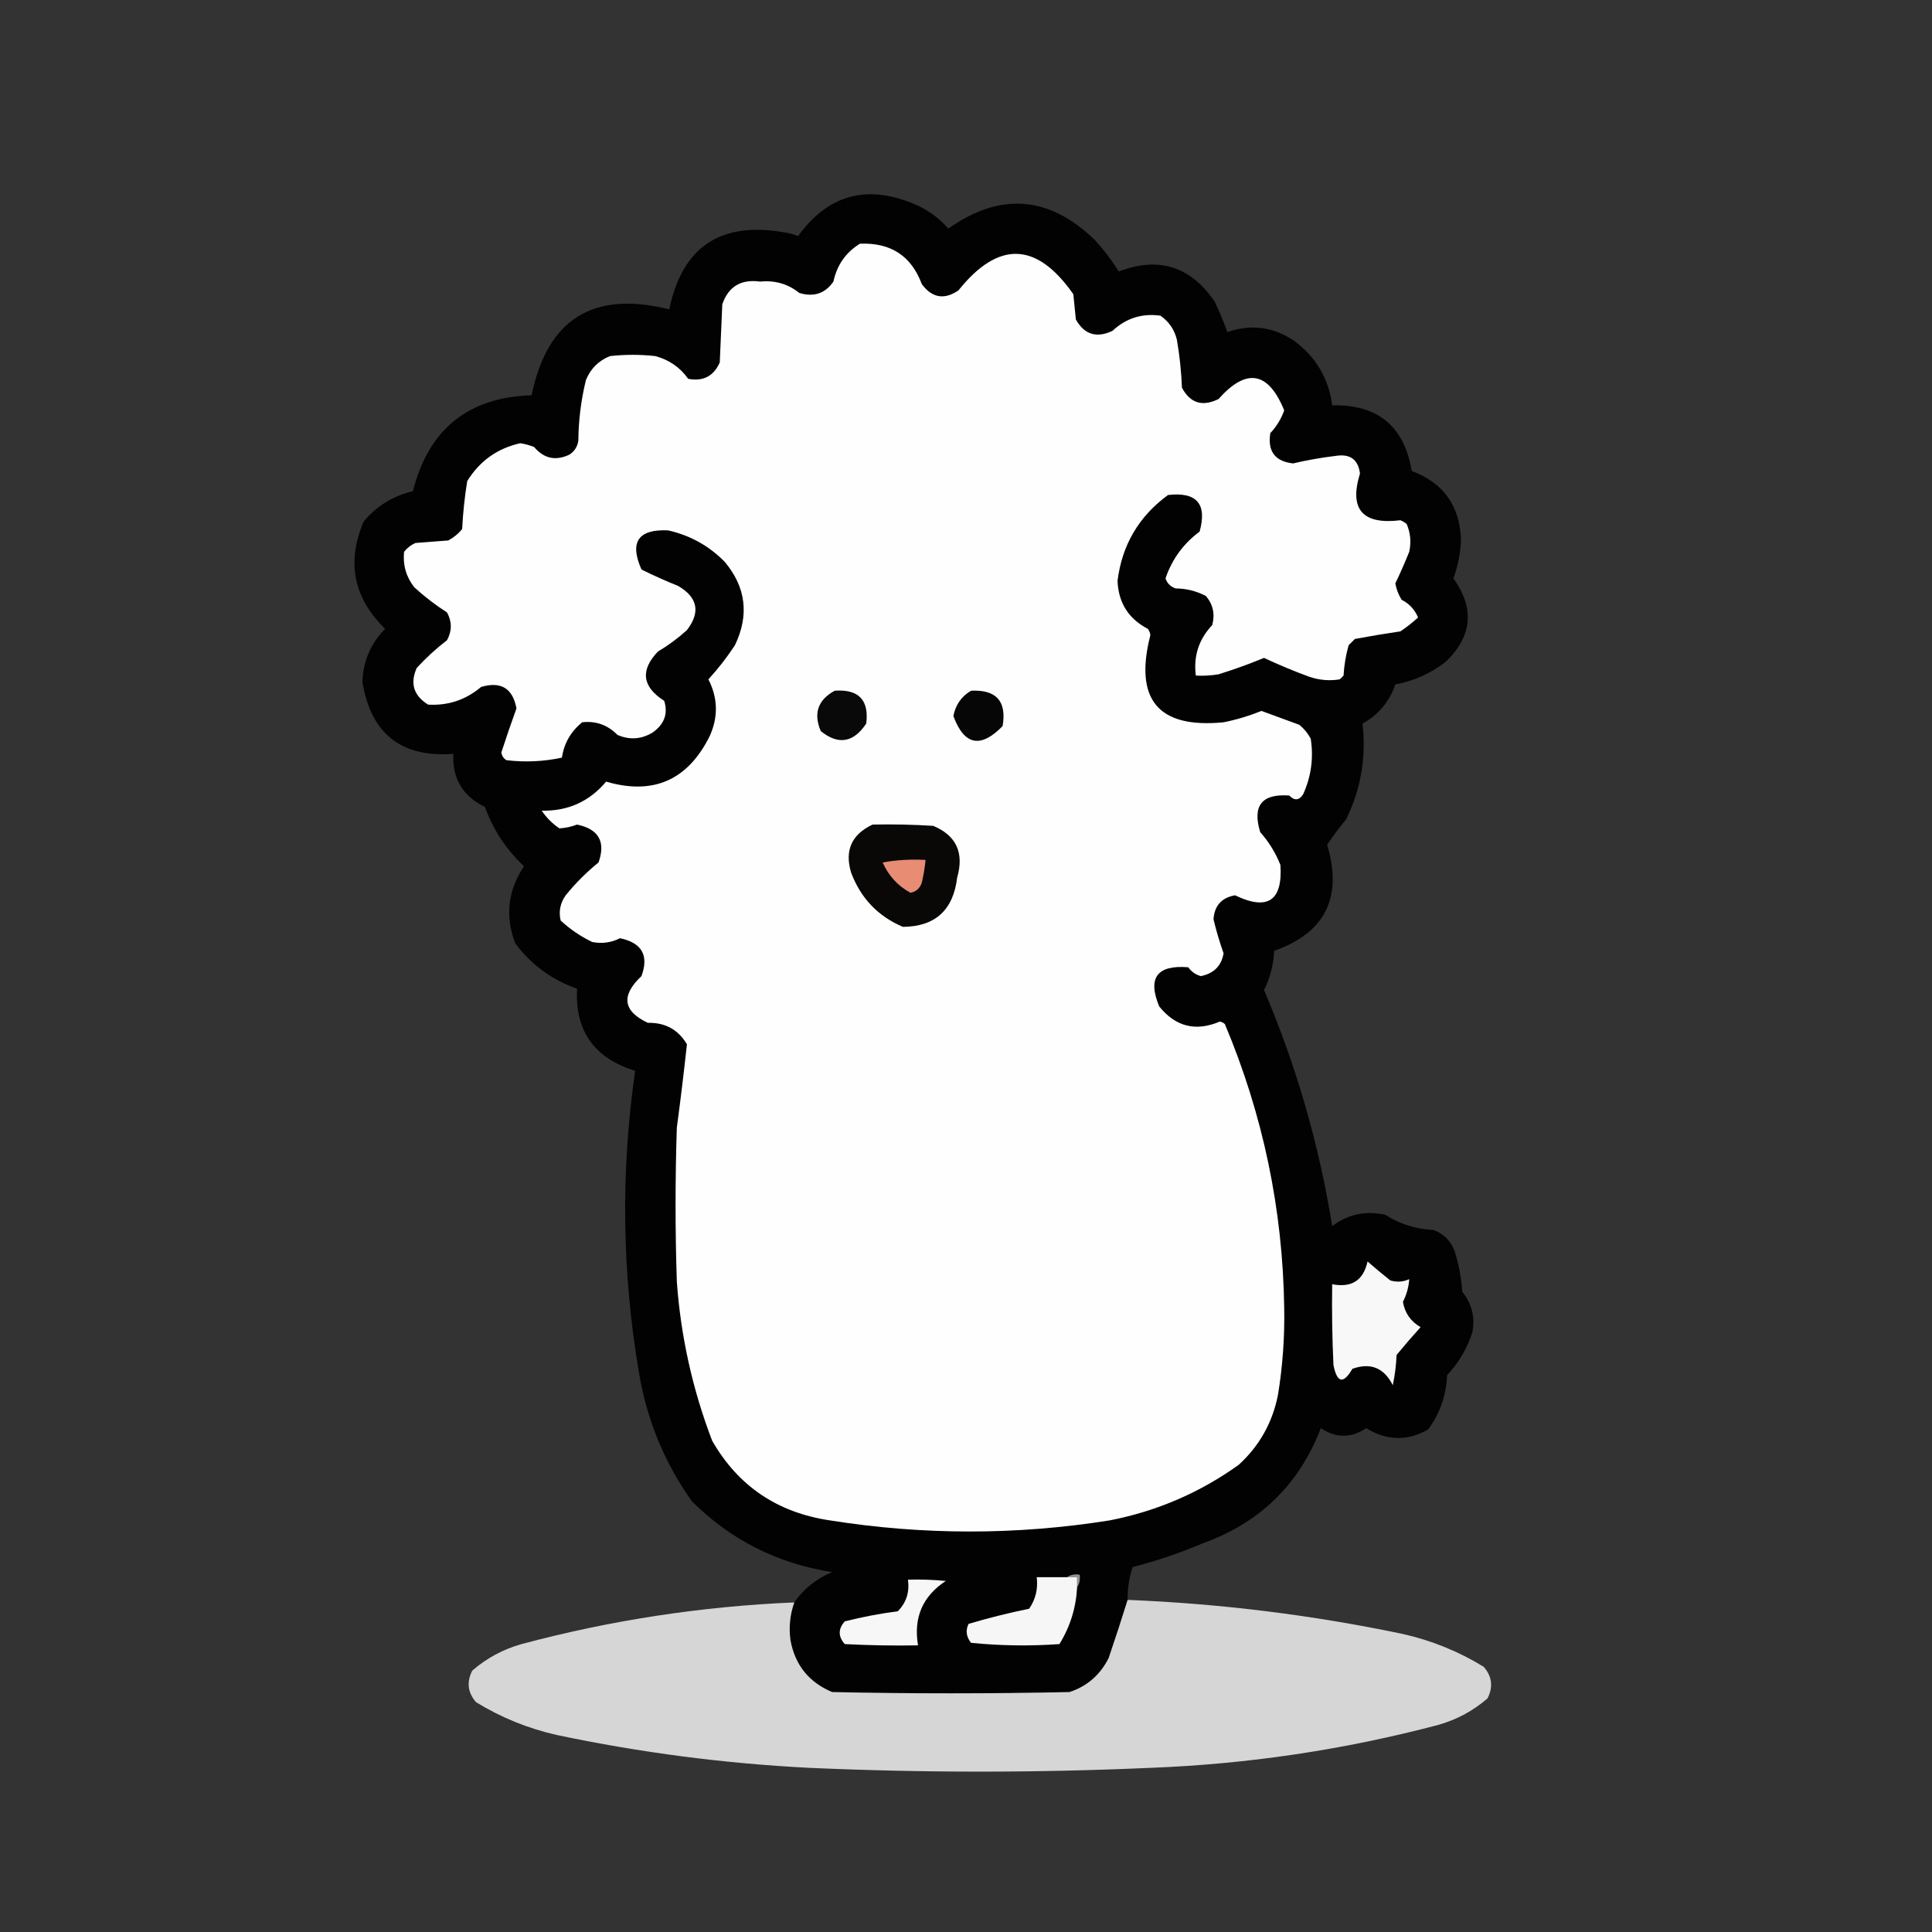 <?xml version="1.0" encoding="UTF-8"?>
<!DOCTYPE svg PUBLIC "-//W3C//DTD SVG 1.1//EN" "http://www.w3.org/Graphics/SVG/1.1/DTD/svg11.dtd">
<svg xmlns="http://www.w3.org/2000/svg" version="1.1" width="765px" height="765px" style="shape-rendering:geometricPrecision; text-rendering:geometricPrecision; image-rendering:optimizeQuality; fill-rule:evenodd; clip-rule:evenodd" xmlns:xlink="http://www.w3.org/1999/xlink">
<rect width="100%" height="100%" fill="#333333" stroke="none"/>
<g><path style="opacity:0.982" fill="#020202" d="M 446.5,633.5 C 444.161,641.02 441.661,648.686 439,656.5C 435.654,663.185 430.487,667.685 423.5,670C 392.167,670.667 360.833,670.667 329.5,670C 320.304,666.138 314.804,659.305 313,649.5C 312.292,644.371 312.792,639.371 314.5,634.5C 318.283,629.057 323.283,625.057 329.5,622.5C 307.888,619.111 289.388,609.778 274,594.5C 263.117,579.205 256.117,562.205 253,543.5C 246.249,503.706 245.749,463.872 251.5,424C 235.27,418.974 227.603,408.141 228.5,391.5C 218.481,387.975 210.314,381.975 204,373.5C 199.93,362.744 201.097,352.577 207.5,343C 200.456,336.415 195.29,328.582 192,319.5C 183.222,315.281 179.055,308.281 179.5,298.5C 158.873,300.051 146.873,290.551 143.5,270C 143.787,261.797 146.787,254.797 152.5,249C 139.976,236.762 137.142,222.596 144,206.5C 149.149,200.34 155.649,196.34 163.5,194.5C 169.68,169.978 185.347,157.311 210.5,156.5C 216.723,126.295 234.889,114.962 265,122.5C 270.125,97.748 285.292,87.582 310.5,92C 312.433,92.251 314.266,92.751 316,93.5C 327.966,76.964 343.466,72.797 362.5,81C 367.535,83.2 371.868,86.367 375.5,90.5C 396.062,75.991 415.395,77.491 433.5,95C 437.05,98.883 440.217,103.049 443,107.5C 458.836,101.459 471.503,105.459 481,119.5C 482.862,123.419 484.529,127.419 486,131.5C 495.392,128.223 504.225,129.39 512.5,135C 521.12,141.435 526.12,149.935 527.5,160.5C 545.532,160.093 556.032,168.76 559,186.5C 571.439,191.119 577.939,200.119 578.5,213.5C 578.334,218.83 577.334,223.997 575.5,229C 583.986,240.871 582.986,251.871 572.5,262C 566.581,266.626 559.914,269.626 552.5,271C 550.146,277.851 545.813,283.018 539.5,286.5C 541.045,299.744 538.878,312.411 533,324.5C 530.274,327.717 527.774,331.05 525.5,334.5C 531.735,355.364 524.735,369.364 504.5,376.5C 504.284,381.966 502.951,387.133 500.5,392C 513.313,422.09 522.313,453.257 527.5,485.5C 533.71,480.792 540.71,479.292 548.5,481C 554.241,484.686 560.574,486.686 567.5,487C 571.667,488.5 574.5,491.333 576,495.5C 577.642,500.708 578.642,506.041 579,511.5C 582.793,516.214 584.126,521.547 583,527.5C 580.941,533.957 577.607,539.624 573,544.5C 572.676,552.473 570.176,559.639 565.5,566C 557.307,570.696 549.14,570.53 541,565.5C 535,569.5 529,569.5 523,565.5C 514.461,587.705 498.961,602.872 476.5,611C 467.405,614.865 458.072,618.032 448.5,620.5C 447.088,624.717 446.421,629.05 446.5,633.5 Z"/></g>
<g><path style="opacity:1" fill="#fefefe" d="M 340.5,96.5 C 352.685,95.991 360.851,101.325 365,112.5C 369.049,117.977 373.882,118.81 379.5,115C 395.317,95.205 410.483,95.705 425,116.5C 425.333,119.833 425.667,123.167 426,126.5C 429.363,132.484 434.197,133.984 440.5,131C 445.891,125.98 452.225,123.98 459.5,125C 462.869,127.365 465.036,130.532 466,134.5C 467.092,140.782 467.758,147.116 468,153.5C 471.26,159.646 476.093,161.146 482.5,158C 493.543,145.563 502.21,147.063 508.5,162.5C 507.299,165.872 505.466,168.872 503,171.5C 501.856,178.682 504.856,182.682 512,183.5C 517.604,182.183 523.271,181.183 529,180.5C 534.622,179.633 537.789,181.966 538.5,187.5C 534.14,201.655 539.473,207.822 554.5,206C 555.416,206.374 556.25,206.874 557,207.5C 558.504,211.039 558.837,214.705 558,218.5C 556.28,222.768 554.447,226.935 552.5,231C 552.909,233.321 553.743,235.487 555,237.5C 558.029,239.029 560.195,241.362 561.5,244.5C 559.334,246.493 557.001,248.327 554.5,250C 548.451,250.89 542.451,251.89 536.5,253C 535.667,253.833 534.833,254.667 534,255.5C 532.898,259.416 532.231,263.416 532,267.5C 531.5,268 531,268.5 530.5,269C 526.428,269.658 522.428,269.325 518.5,268C 512.335,265.746 506.335,263.246 500.5,260.5C 494.628,262.932 488.628,265.099 482.5,267C 479.518,267.498 476.518,267.665 473.5,267.5C 472.518,259.8 474.685,253.133 480,247.5C 481.151,243.171 480.318,239.338 477.5,236C 473.768,234.031 469.768,233.031 465.5,233C 463.487,232.32 462.154,230.987 461.5,229C 464.087,221.416 468.587,215.249 475,210.5C 478.039,199.536 473.872,194.702 462.5,196C 450.939,204.456 444.272,215.79 442.5,230C 442.85,238.675 446.85,245.008 454.5,249C 455.059,249.725 455.392,250.558 455.5,251.5C 448.977,277.041 458.644,288.541 484.5,286C 489.649,284.963 494.649,283.463 499.5,281.5C 504.495,283.33 509.495,285.163 514.5,287C 516.378,288.543 517.878,290.376 519,292.5C 520.182,300.147 519.182,307.48 516,314.5C 514.412,316.968 512.578,317.134 510.5,315C 499.631,314.206 495.797,319.039 499,329.5C 502.432,333.364 505.099,337.698 507,342.5C 507.93,356.708 501.93,360.708 489,354.5C 483.703,355.464 480.869,358.631 480.5,364C 481.596,368.586 482.929,373.086 484.5,377.5C 483.608,382.474 480.608,385.474 475.5,386.5C 473.444,385.952 471.777,384.786 470.5,383C 458.143,382.011 454.31,387.178 459,398.5C 465.484,406.554 473.484,408.554 483,404.5C 483.772,404.645 484.439,404.978 485,405.5C 500.122,441.443 507.956,478.943 508.5,518C 508.71,529.58 507.876,541.08 506,552.5C 503.806,563.392 498.64,572.559 490.5,580C 475.156,591.009 458.156,598.343 439.5,602C 402.523,607.896 365.523,607.896 328.5,602C 307.772,598.896 292.272,588.396 282,570.5C 274.228,550.209 269.562,529.209 268,507.5C 267.333,487.167 267.333,466.833 268,446.5C 269.477,435.468 270.81,424.468 272,413.5C 268.55,407.689 263.384,404.856 256.5,405C 246.648,400.352 245.814,394.185 254,386.5C 257.006,378.314 254.172,373.314 245.5,371.5C 242.058,373.253 238.391,373.753 234.5,373C 229.9,370.785 225.734,367.952 222,364.5C 221.159,360.88 221.826,357.546 224,354.5C 227.86,349.728 232.194,345.395 237,341.5C 239.9,333.304 237.067,328.304 228.5,326.5C 226.177,327.376 223.843,327.876 221.5,328C 218.728,326.14 216.395,323.806 214.5,321C 224.888,321.21 233.388,317.376 240,309.5C 258.657,314.945 272.324,308.945 281,291.5C 284.446,283.909 284.279,276.409 280.5,269C 284.357,264.789 287.857,260.289 291,255.5C 296.726,243.564 295.393,232.564 287,222.5C 280.764,216.13 273.264,211.964 264.5,210C 252.682,209.489 249.182,214.655 254,225.5C 258.732,227.857 263.566,230.023 268.5,232C 276.286,236.556 277.453,242.39 272,249.5C 268.448,252.719 264.615,255.552 260.5,258C 253.43,265.427 254.264,271.927 263,277.5C 264.579,282.554 263.079,286.721 258.5,290C 253.987,292.754 249.32,293.087 244.5,291C 240.6,287.044 235.933,285.377 230.5,286C 225.987,289.701 223.32,294.368 222.5,300C 215.247,301.557 207.914,301.89 200.5,301C 199.422,300.326 198.755,299.326 198.5,298C 200.404,292.12 202.404,286.287 204.5,280.5C 203.021,272.533 198.354,269.7 190.5,272C 184.421,277.137 177.421,279.471 169.5,279C 163.793,275.43 162.293,270.597 165,264.5C 168.7,260.465 172.7,256.798 177,253.5C 179,249.833 179,246.167 177,242.5C 172.382,239.55 168.048,236.216 164,232.5C 160.797,228.354 159.464,223.687 160,218.5C 161.214,216.951 162.714,215.785 164.5,215C 168.833,214.667 173.167,214.333 177.5,214C 179.624,212.878 181.457,211.378 183,209.5C 183.309,203.181 183.976,196.847 185,190.5C 189.912,182.547 196.912,177.547 206,175.5C 207.888,175.796 209.722,176.296 211.5,177C 215.379,181.603 220.045,182.603 225.5,180C 227.487,178.681 228.654,176.848 229,174.5C 229.074,166.375 230.074,158.375 232,150.5C 233.833,146 237,142.833 241.5,141C 247.5,140.333 253.5,140.333 259.5,141C 264.962,142.477 269.296,145.477 272.5,150C 278.429,151.119 282.596,148.953 285,143.5C 285.333,135.833 285.667,128.167 286,120.5C 288.416,113.45 293.416,110.45 301,111.5C 306.848,110.918 312.015,112.418 316.5,116C 322.246,117.723 326.746,116.223 330,111.5C 331.414,104.938 334.914,99.938 340.5,96.5 Z"/></g>
<g><path style="opacity:1" fill="#090909" d="M 330.5,273.5 C 339.987,272.819 344.154,277.153 343,286.5C 337.948,294.089 331.948,295.089 325,289.5C 322.011,282.483 323.844,277.15 330.5,273.5 Z"/></g>
<g><path style="opacity:1" fill="#060606" d="M 384.5,273.5 C 394.503,273.002 398.67,277.668 397,287.5C 388.266,296.454 381.766,295.12 377.5,283.5C 378.379,279.05 380.713,275.717 384.5,273.5 Z"/></g>
<g><path style="opacity:1" fill="#090807" d="M 345.5,326.5 C 353.507,326.334 361.507,326.5 369.5,327C 378.658,330.824 381.824,337.657 379,347.5C 377.441,360.4 370.274,366.9 357.5,367C 347.632,362.795 340.799,355.628 337,345.5C 334.375,336.749 337.208,330.415 345.5,326.5 Z"/></g>
<g><path style="opacity:1" fill="#e88c74" d="M 349.5,341.5 C 354.975,340.511 360.642,340.178 366.5,340.5C 366.196,343.522 365.696,346.522 365,349.5C 364.266,351.736 362.766,353.069 360.5,353.5C 355.456,350.732 351.789,346.732 349.5,341.5 Z"/></g>
<g><path style="opacity:1" fill="#f8f8f8" d="M 541.5,499.5 C 544.379,502.019 547.379,504.519 550.5,507C 553.099,507.769 555.599,507.602 558,506.5C 557.806,509.59 556.973,512.59 555.5,515.5C 556.277,519.941 558.611,523.274 562.5,525.5C 559.279,529.05 556.112,532.717 553,536.5C 552.827,540.541 552.327,544.541 551.5,548.5C 548.024,541.591 542.691,539.425 535.5,542C 531.923,548.145 529.423,547.645 528,540.5C 527.5,529.839 527.333,519.172 527.5,508.5C 535.187,509.999 539.854,506.999 541.5,499.5 Z"/></g>
<g><path style="opacity:1" fill="#929292" d="M 422.5,624.5 C 423.919,623.549 425.585,623.216 427.5,623.5C 427.784,625.415 427.451,627.081 426.5,628.5C 426.5,627.167 426.5,625.833 426.5,624.5C 425.167,624.5 423.833,624.5 422.5,624.5 Z"/></g>
<g><path style="opacity:1" fill="#f6f6f6" d="M 422.5,624.5 C 423.833,624.5 425.167,624.5 426.5,624.5C 426.5,625.833 426.5,627.167 426.5,628.5C 426.065,636.635 423.732,644.135 419.5,651C 407.819,651.833 396.152,651.666 384.5,650.5C 382.604,648.119 382.271,645.619 383.5,643C 391.43,640.646 399.43,638.646 407.5,637C 410.077,633.248 411.077,629.081 410.5,624.5C 414.5,624.5 418.5,624.5 422.5,624.5 Z"/></g>
<g><path style="opacity:1" fill="#f7f7f7" d="M 359.5,625.5 C 364.511,625.334 369.511,625.501 374.5,626C 365.321,632.015 361.654,640.515 363.5,651.5C 353.828,651.666 344.161,651.5 334.5,651C 331.833,648 331.833,645 334.5,642C 341.425,640.25 348.425,638.916 355.5,638C 358.883,634.556 360.216,630.39 359.5,625.5 Z"/></g>
<g><path style="opacity:0.985" fill="#d8d8d8" d="M 446.5,633.5 C 483.213,634.968 519.546,639.468 555.5,647C 566.945,649.589 577.612,653.922 587.5,660C 590.803,663.795 591.303,667.962 589,672.5C 583.313,677.428 576.813,680.928 569.5,683C 532.15,692.86 494.15,698.526 455.5,700C 410.5,702 365.5,702 320.5,700C 286.818,698.29 253.485,693.956 220.5,687C 209.055,684.411 198.388,680.078 188.5,674C 185.197,670.205 184.697,666.038 187,661.5C 192.687,656.572 199.187,653.072 206.5,651C 241.878,641.541 277.878,636.041 314.5,634.5C 312.792,639.371 312.292,644.371 313,649.5C 314.804,659.305 320.304,666.138 329.5,670C 360.833,670.667 392.167,670.667 423.5,670C 430.487,667.685 435.654,663.185 439,656.5C 441.661,648.686 444.161,641.02 446.5,633.5 Z"/></g>
</svg>

